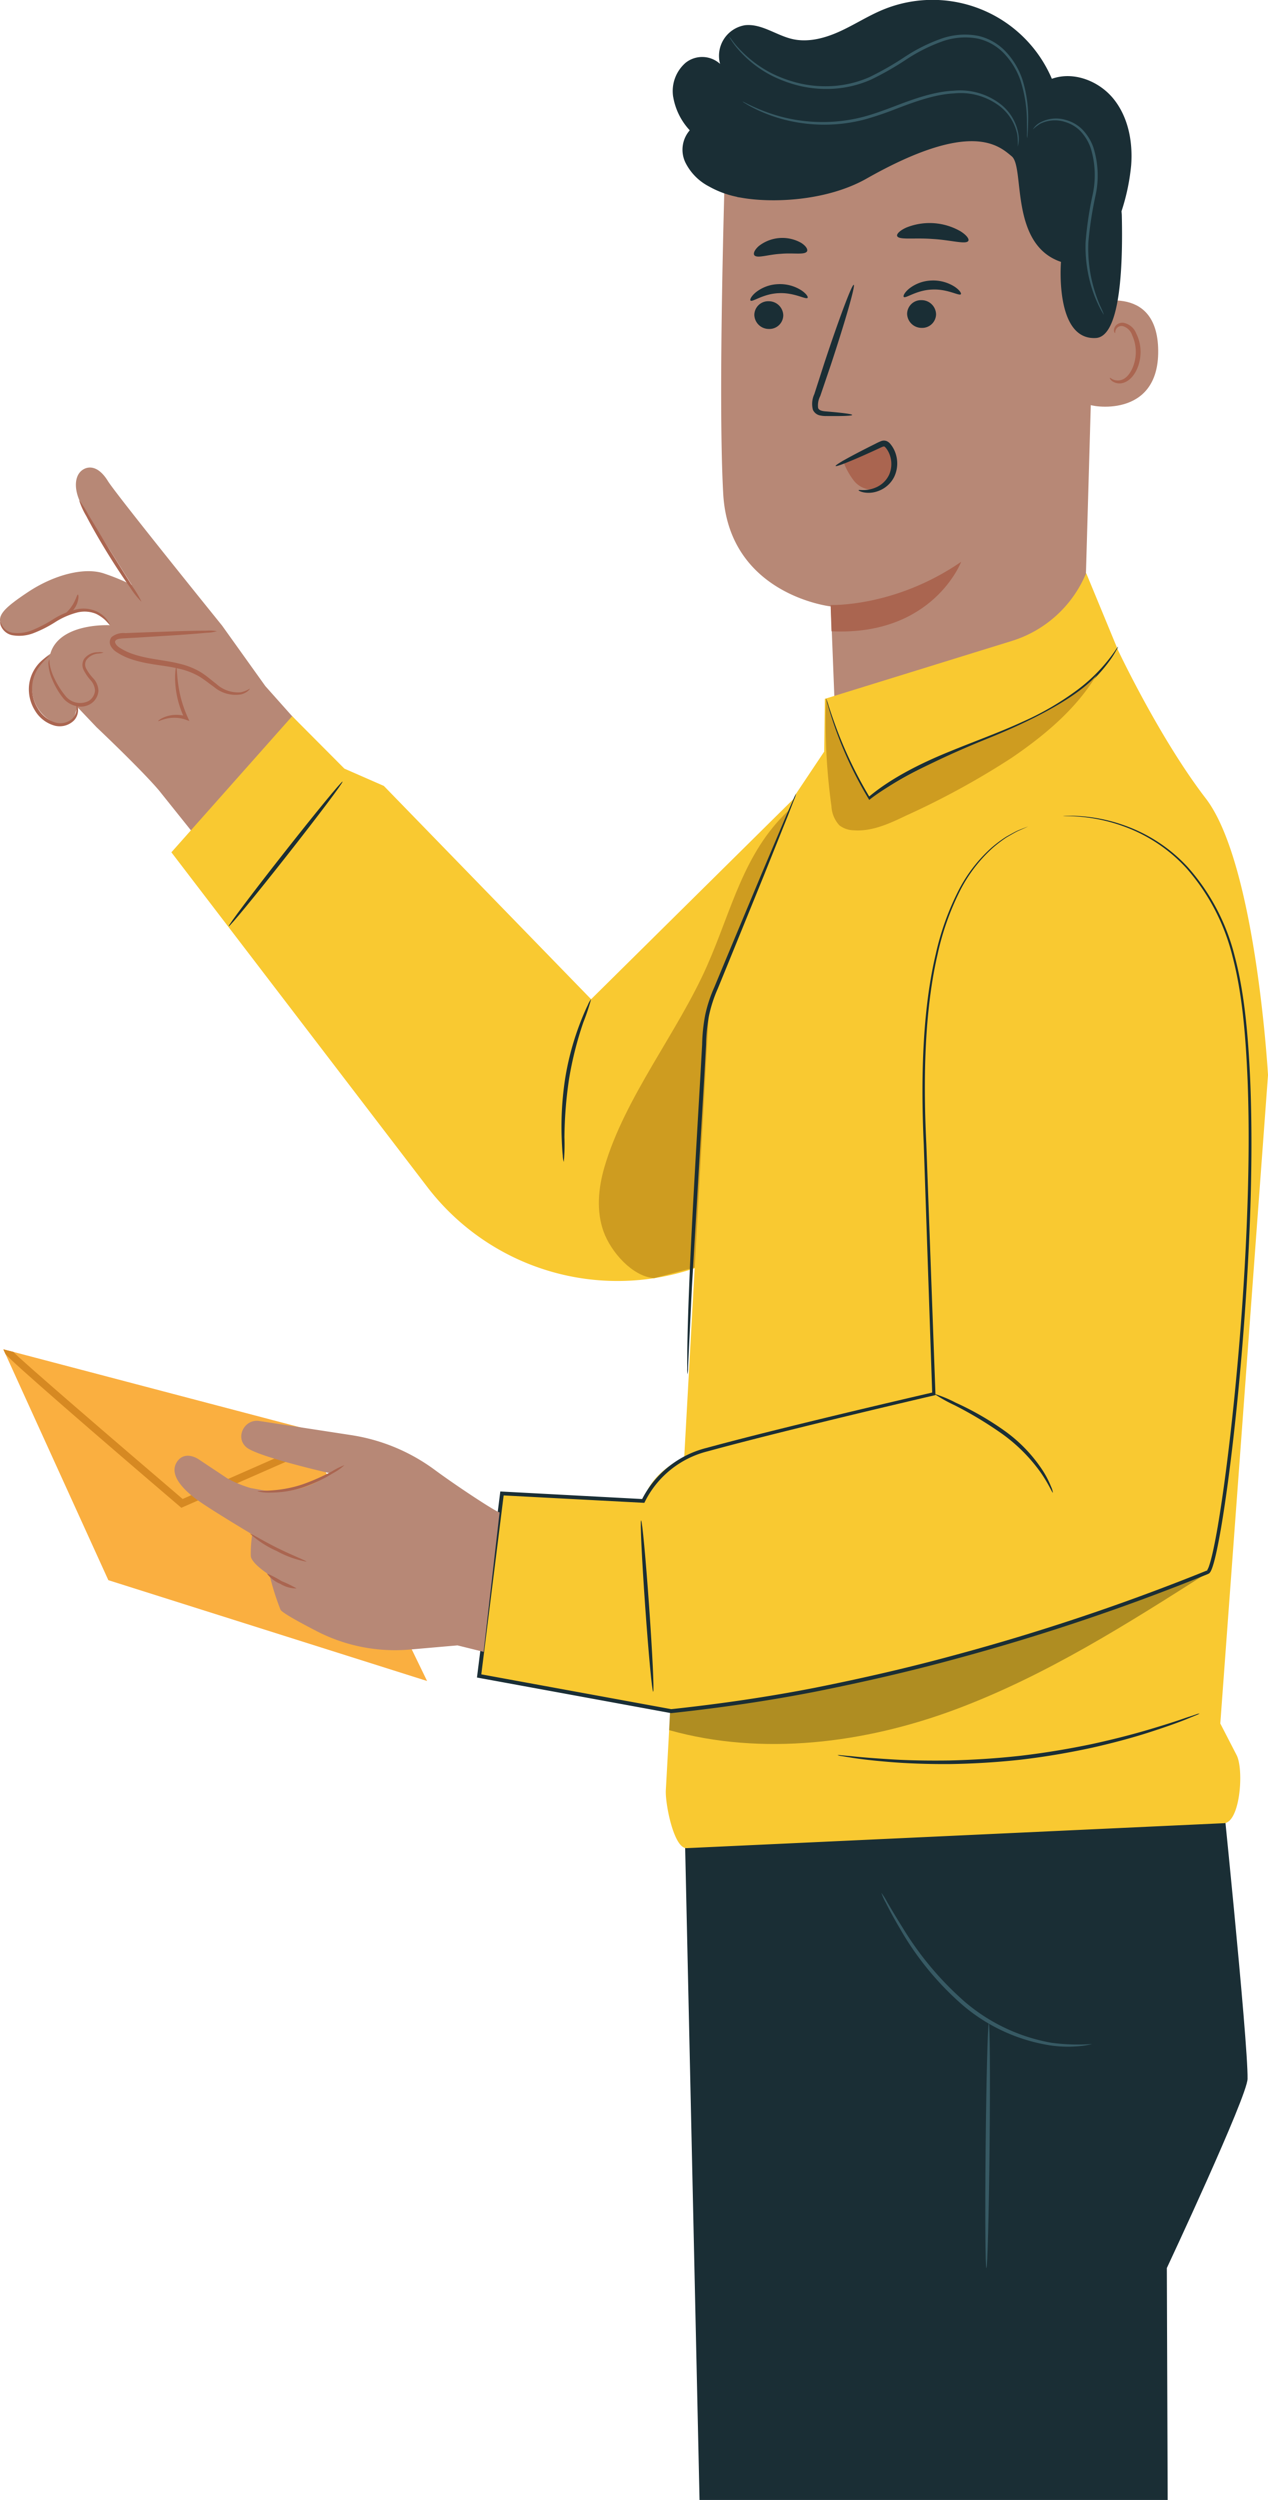 <svg id="Grupo_100" data-name="Grupo 100" xmlns="http://www.w3.org/2000/svg" xmlns:xlink="http://www.w3.org/1999/xlink" width="231.444" height="456.215" viewBox="0 0 231.444 456.215">
  <defs>
    <clipPath id="clip-path">
      <rect id="Rectángulo_138" data-name="Rectángulo 138" width="231.444" height="456.215" fill="none"/>
    </clipPath>
    <clipPath id="clip-path-3">
      <rect id="Rectángulo_136" data-name="Rectángulo 136" width="98.752" height="40.835" fill="none"/>
    </clipPath>
  </defs>
  <g id="Grupo_99" data-name="Grupo 99" clip-path="url(#clip-path)">
    <g id="Grupo_98" data-name="Grupo 98">
      <g id="Grupo_97" data-name="Grupo 97" clip-path="url(#clip-path)">
        <path id="Trazado_336" data-name="Trazado 336" d="M93.5,368.015l-2.774-125.78,97.721-8.146s5.206,50.342,5.082,57.079c-.058,3.209-14.734,34.526-14.734,34.526l.153,42.322Z" transform="translate(34.184 88.201)" fill="#1a2e35"/>
        <path id="Trazado_337" data-name="Trazado 337" d="M116.845,250.882a10.078,10.078,0,0,0,.815,1.82c.573,1.147,1.442,2.788,2.61,4.764a54,54,0,0,0,11.345,13.857,32.3,32.3,0,0,0,16.209,7.435,22.8,22.8,0,0,0,5.453.089,13.686,13.686,0,0,0,1.464-.224c.332-.066.5-.112.5-.136a36.249,36.249,0,0,1-7.344-.231,33.219,33.219,0,0,1-15.821-7.481A58.056,58.056,0,0,1,120.7,257.2c-1.217-1.93-2.152-3.527-2.8-4.632a11.155,11.155,0,0,0-1.06-1.687" transform="translate(44.024 94.528)" fill="#375a64"/>
        <path id="Trazado_338" data-name="Trazado 338" d="M161.243,131.427l-44.119,11.486-1.5-38.429S97,102.4,95.981,83.9s.377-61.118.377-61.118a64.369,64.369,0,0,1,64.964,5.367l2.832,1.994Z" transform="translate(36.024 6.186)" fill="#b78876"/>
        <path id="Trazado_339" data-name="Trazado 339" d="M110.12,82.349s11.734.453,23.829-7.885c0,0-5.134,13.56-23.668,12.68Z" transform="translate(41.491 28.057)" fill="#aa6550"/>
        <path id="Trazado_340" data-name="Trazado 340" d="M144.333,40.59c.31-.15,12.554-4.3,12.688,8.364s-12.61,10.191-12.636,9.827-.052-18.191-.052-18.191" transform="translate(54.382 15.004)" fill="#b78876"/>
        <path id="Trazado_341" data-name="Trazado 341" d="M147.148,52.828c.055-.041.223.153.6.319a2.2,2.2,0,0,0,1.649.015c1.333-.505,2.437-2.641,2.474-4.925a7.29,7.29,0,0,0-.651-3.153,2.553,2.553,0,0,0-1.678-1.677,1.124,1.124,0,0,0-1.3.62c-.167.355-.083.607-.15.631-.034.032-.274-.209-.178-.734a1.4,1.4,0,0,1,.49-.8,1.667,1.667,0,0,1,1.217-.336,3.1,3.1,0,0,1,2.325,1.939,7.5,7.5,0,0,1,.8,3.523c-.054,2.553-1.334,4.956-3.16,5.5a2.359,2.359,0,0,1-2.022-.314c-.4-.308-.465-.591-.421-.614" transform="translate(55.439 16.119)" fill="#aa6550"/>
        <path id="Trazado_342" data-name="Trazado 342" d="M100.005,42.429a2.643,2.643,0,0,0,2.661,2.557,2.529,2.529,0,0,0,2.623-2.5,2.646,2.646,0,0,0-2.659-2.558,2.532,2.532,0,0,0-2.626,2.5" transform="translate(37.68 15.045)" fill="#1a2e35"/>
        <path id="Trazado_343" data-name="Trazado 343" d="M99.517,40.663c.343.33,2.281-1.236,5.124-1.351,2.839-.154,4.988,1.22,5.283.859.145-.161-.216-.768-1.152-1.392a7.248,7.248,0,0,0-4.247-1.112,6.96,6.96,0,0,0-4.06,1.5c-.845.708-1.115,1.344-.947,1.491" transform="translate(37.479 14.189)" fill="#1a2e35"/>
        <path id="Trazado_344" data-name="Trazado 344" d="M120.261,42.287a2.643,2.643,0,0,0,2.661,2.557,2.529,2.529,0,0,0,2.623-2.5,2.647,2.647,0,0,0-2.66-2.559,2.531,2.531,0,0,0-2.624,2.5" transform="translate(45.312 14.991)" fill="#1a2e35"/>
        <path id="Trazado_345" data-name="Trazado 345" d="M119.834,40.182c.343.33,2.284-1.236,5.126-1.349,2.839-.156,4.988,1.218,5.281.856.145-.16-.212-.767-1.152-1.391a7.257,7.257,0,0,0-4.246-1.112,6.96,6.96,0,0,0-4.06,1.5c-.844.708-1.115,1.344-.949,1.491" transform="translate(45.134 14.008)" fill="#1a2e35"/>
        <path id="Trazado_346" data-name="Trazado 346" d="M114.986,61.5c.007-.162-1.775-.392-4.654-.636-.73-.044-1.422-.16-1.567-.65a3.7,3.7,0,0,1,.394-2.173q.911-2.679,1.911-5.62c2.646-8,4.528-14.564,4.2-14.668s-2.73,6.3-5.375,14.3q-.952,2.957-1.82,5.65a4.2,4.2,0,0,0-.255,2.865,1.819,1.819,0,0,0,1.239,1.011,4.946,4.946,0,0,0,1.24.12c2.888.032,4.677-.032,4.681-.194" transform="translate(40.561 14.223)" fill="#1a2e35"/>
        <path id="Trazado_347" data-name="Trazado 347" d="M118.947,31.939c.314.761,3.138.274,6.49.533,3.358.193,6.09,1.055,6.5.343.183-.34-.317-1.048-1.436-1.75a11.322,11.322,0,0,0-9.9-.668c-1.2.547-1.794,1.18-1.658,1.542" transform="translate(44.81 11.139)" fill="#1a2e35"/>
        <path id="Trazado_348" data-name="Trazado 348" d="M100.031,34.7c.527.624,2.458-.129,4.812-.262,2.35-.215,4.369.248,4.8-.446.187-.337-.154-.971-1.053-1.545a6.977,6.977,0,0,0-7.743.571c-.8.7-1.049,1.375-.815,1.681" transform="translate(37.658 11.881)" fill="#1a2e35"/>
        <path id="Trazado_349" data-name="Trazado 349" d="M89.261,17.675a6.837,6.837,0,0,1,2.262-6.211,4.85,4.85,0,0,1,6.3.2A5.659,5.659,0,0,1,102.387,4.6c3.01-.321,5.681,1.849,8.631,2.525,2.88.659,5.905-.147,8.6-1.366S124.8,2.911,127.53,1.78a23.683,23.683,0,0,1,30.855,12.6c3.991-1.437,8.678.421,11.32,3.743s3.474,7.8,3.156,12.026a38.449,38.449,0,0,1-1.761,8.394c.011.237.044.469.05.708.242,10.183-.4,22.181-4.735,22.432-7.561.439-6.365-13.892-6.365-13.892-9.441-3.191-6.574-17.25-8.986-19.261s-7.477-6.708-26.492,4.056c-7.384,4.18-17.426,4.488-22.958,3.479-.162-.028-.326-.045-.487-.077-.034-.008-.08-.011-.114-.019-.061-.012-.1-.043-.164-.058a17.517,17.517,0,0,1-5.075-1.9,9.869,9.869,0,0,1-4.3-4.393,5.4,5.4,0,0,1,.814-5.838,11.865,11.865,0,0,1-3.022-6.106" transform="translate(33.609 0)" fill="#1a2e35"/>
        <path id="Trazado_350" data-name="Trazado 350" d="M112.009,62.361a12.7,12.7,0,0,0,1.787,3.161,4.294,4.294,0,0,0,3.127,1.641,3.854,3.854,0,0,0,3.183-1.915,6.164,6.164,0,0,0,.75-3.743c-.1-1.166-.7-2.537-1.864-2.626a2.914,2.914,0,0,0-1.4.372l-6,2.736" transform="translate(42.048 22.183)" fill="#aa6550"/>
        <path id="Trazado_351" data-name="Trazado 351" d="M114.968,67.456c.023-.193,1.386.295,3.238-.541a4.656,4.656,0,0,0,2.365-2.341,4.9,4.9,0,0,0-.091-4,4.414,4.414,0,0,0-.57-.891c-.253-.242-.208-.233-.469-.183-.246.077-.64.284-.962.425l-.984.452c-1.285.584-2.447,1.1-3.43,1.512-1.967.832-3.216,1.279-3.281,1.143s1.066-.829,2.948-1.838c.94-.505,2.069-1.089,3.329-1.724l.969-.485a11.041,11.041,0,0,1,1.095-.507,1.432,1.432,0,0,1,.907-.012,1.683,1.683,0,0,1,.7.5,5.189,5.189,0,0,1,.735,1.128,5.726,5.726,0,0,1,.022,4.892,5.229,5.229,0,0,1-2.99,2.637,4.917,4.917,0,0,1-2.641.215c-.613-.134-.906-.328-.885-.39" transform="translate(41.741 22.005)" fill="#1a2e35"/>
        <path id="Trazado_352" data-name="Trazado 352" d="M148.667,22.237A11.092,11.092,0,0,0,148.58,20a8.74,8.74,0,0,0-3.114-5.073,11.782,11.782,0,0,0-8.447-2.4c-3.423.175-7.013,1.455-10.721,2.883a58.362,58.362,0,0,1-5.532,1.864,29.124,29.124,0,0,1-5.383.889,29.408,29.408,0,0,1-9.167-.811,28.254,28.254,0,0,1-5.809-2.175,16.8,16.8,0,0,1-1.47-.823,2.463,2.463,0,0,1-.486-.332c.029-.05.724.365,2.05.964a31.265,31.265,0,0,0,5.806,1.992,29.985,29.985,0,0,0,9.039.684,29.269,29.269,0,0,0,5.281-.9c1.8-.486,3.617-1.155,5.48-1.859,3.7-1.425,7.367-2.722,10.885-2.873a12.069,12.069,0,0,1,8.725,2.6,8.761,8.761,0,0,1,3.074,5.334,5.1,5.1,0,0,1-.124,2.273" transform="translate(37.095 4.521)" fill="#375a64"/>
        <path id="Trazado_353" data-name="Trazado 353" d="M149.9,51.493c-.017.01-.106-.121-.26-.379s-.369-.644-.625-1.155a23.706,23.706,0,0,1-1.67-4.537,25.355,25.355,0,0,1-.782-7.132,63.491,63.491,0,0,1,1.285-8.667,16.853,16.853,0,0,0-.347-8.5,8.613,8.613,0,0,0-1.91-3.147,6.493,6.493,0,0,0-2.733-1.63,6.08,6.08,0,0,0-4.561.311,8.746,8.746,0,0,0-1.378,1.056,3.517,3.517,0,0,1,1.272-1.239,6.148,6.148,0,0,1,4.775-.5,6.8,6.8,0,0,1,2.946,1.682,8.957,8.957,0,0,1,2.061,3.295,17.044,17.044,0,0,1,.413,8.763,68.3,68.3,0,0,0-1.32,8.6,26.166,26.166,0,0,0,.654,7.022,27.647,27.647,0,0,0,1.488,4.539,16.848,16.848,0,0,1,.693,1.622" transform="translate(51.587 5.921)" fill="#375a64"/>
        <path id="Trazado_354" data-name="Trazado 354" d="M151.058,23.464a3.782,3.782,0,0,1-.023-.743c0-.54-.007-1.246-.012-2.124a24.636,24.636,0,0,0-1.181-7.649,13.605,13.605,0,0,0-2.672-4.561,9.562,9.562,0,0,0-5.1-3.066,12.545,12.545,0,0,0-6.61.553,30.672,30.672,0,0,0-6.494,3.284,54.646,54.646,0,0,1-6.421,3.658,20.088,20.088,0,0,1-6.709,1.648,21.415,21.415,0,0,1-6.23-.5,23.918,23.918,0,0,1-5.115-1.857A20.5,20.5,0,0,1,98.32,7.282a12.784,12.784,0,0,1-1.283-1.707,3.9,3.9,0,0,1-.385-.635,3.684,3.684,0,0,1,.476.571,15.963,15.963,0,0,0,1.351,1.63,21.31,21.31,0,0,0,6.183,4.623,24.1,24.1,0,0,0,5.042,1.761,21.165,21.165,0,0,0,6.1.436,19.756,19.756,0,0,0,6.525-1.634,55.51,55.51,0,0,0,6.352-3.633,30.75,30.75,0,0,1,6.614-3.328,12.973,12.973,0,0,1,6.887-.537,9.993,9.993,0,0,1,5.33,3.255,13.872,13.872,0,0,1,2.7,4.738,23.5,23.5,0,0,1,1.03,7.773c-.014.927-.056,1.644-.091,2.13a3.83,3.83,0,0,1-.085.739" transform="translate(36.416 1.724)" fill="#375a64"/>
        <path id="Trazado_355" data-name="Trazado 355" d="M104.119,164.382,48.43,101.852l-7.9-11.047S21.262,66.967,19.7,64.442c-1.8-2.919-3.642-2.752-4.671-2.014-1.607,1.148-1.516,3.947-.047,6.5.508.883,9.077,14.477,9.077,14.477a37.912,37.912,0,0,0-4.93-2.049c-3.6-1.307-9.253.171-14.025,3.343S-.723,89.179.423,91.09a2.836,2.836,0,0,0,2.094,1.246A8.086,8.086,0,0,0,7.1,91.246c9.435-5.632,11.707-1.9,11.707-1.9l1.261,1.4S13,90.345,10.113,94.112a5.4,5.4,0,0,0-.931,1.863,7.178,7.178,0,0,0,.35,12.379c1.063.585,2.515.841,3.4.011a3.816,3.816,0,0,0,.86-1.692,5.769,5.769,0,0,1,.376-.944l3.464,3.643s8.218,7.769,11.412,11.554l49.173,61.438c6.39,9.273,16.063,16.948,25.221,10.395,9.962-7.128,9.139-19.515.682-28.376" transform="translate(0 23.35)" fill="#b78876"/>
        <path id="Trazado_356" data-name="Trazado 356" d="M39.989,94.129c-1.19,1.279-3.307,1.14-4.866.351s-2.8-2.083-4.3-2.981c-4.476-2.689-10.559-1.528-14.9-4.428-.606-.4-1.225-1.093-.96-1.769.246-.628,1.063-.757,1.736-.79l17.275-.847" transform="translate(5.615 31.524)" fill="#b78876"/>
        <path id="Trazado_357" data-name="Trazado 357" d="M34.109,83.693a6.949,6.949,0,0,0-1.878-.1c-1.206,0-2.948.033-5.1.094l-7.56.264-2.185.091a3.424,3.424,0,0,0-2.493.71,1.458,1.458,0,0,0-.164,1.627,2.983,2.983,0,0,0,.947,1.052,11.39,11.39,0,0,0,2.262,1.176c3.215,1.21,6.413,1.24,9.121,1.9a13.03,13.03,0,0,1,3.657,1.352c1.052.607,1.951,1.375,2.853,2a6.091,6.091,0,0,0,4.973,1.36c1.257-.34,1.623-1.062,1.581-1.062a5.058,5.058,0,0,1-1.658.684,5.9,5.9,0,0,1-4.486-1.548c-.847-.633-1.721-1.441-2.844-2.137a13.458,13.458,0,0,0-3.863-1.532c-2.81-.726-6.007-.805-8.974-1.937a10.634,10.634,0,0,1-2.049-1.053c-.592-.409-.91-1-.621-1.254.271-.329,1.064-.369,1.8-.4l2.182-.124,7.55-.475c2.148-.15,3.887-.289,5.086-.406a6.9,6.9,0,0,0,1.859-.284" transform="translate(5.484 31.496)" fill="#aa6550"/>
        <path id="Trazado_358" data-name="Trazado 358" d="M20.063,83.706a7.147,7.147,0,0,0-2.524-2.075,5.514,5.514,0,0,0-3.443-.252,14.124,14.124,0,0,0-4.019,1.754,22.538,22.538,0,0,1-4.066,2.051,7.259,7.259,0,0,1-3.754.344A2.829,2.829,0,0,1,.236,83.985a1.675,1.675,0,0,1-.207-.909c.061-.017.136.307.425.792a2.662,2.662,0,0,0,1.892,1.218,7.172,7.172,0,0,0,3.472-.457,24.8,24.8,0,0,0,3.939-2.047,13.7,13.7,0,0,1,4.22-1.777,5.767,5.767,0,0,1,3.75.419,5.129,5.129,0,0,1,1.933,1.647c.34.5.435.821.4.836" transform="translate(0.007 30.395)" fill="#aa6550"/>
        <path id="Trazado_359" data-name="Trazado 359" d="M10.485,66.3a18.076,18.076,0,0,1,1.722,2.692c1.133,1.875,2.484,4.111,3.978,6.581,1.53,2.448,2.915,4.663,4.075,6.522a17.779,17.779,0,0,1,1.625,2.751,14.381,14.381,0,0,1-2-2.5c-1.152-1.6-2.667-3.873-4.245-6.439s-2.917-4.943-3.829-6.694A14.42,14.42,0,0,1,10.485,66.3" transform="translate(3.948 24.981)" fill="#aa6550"/>
        <path id="Trazado_360" data-name="Trazado 360" d="M16.471,86.516a3.925,3.925,0,0,1-.984.183,2.966,2.966,0,0,0-2.16,1.2,1.587,1.587,0,0,0,0,1.572,8.377,8.377,0,0,0,1.221,1.687,3.585,3.585,0,0,1,1,2.339,3.047,3.047,0,0,1-1.411,2.368,3.456,3.456,0,0,1-2.711.4,4.321,4.321,0,0,1-2.185-1.274A14.035,14.035,0,0,1,7.126,91.46a8.266,8.266,0,0,1-.7-2.678,1.855,1.855,0,0,1,.145-1.009c.056.011.006.363.1.983a9.79,9.79,0,0,0,.862,2.52A15.031,15.031,0,0,0,9.67,94.594a3.426,3.426,0,0,0,4.115.738,2.453,2.453,0,0,0,1.136-1.86,3.059,3.059,0,0,0-.837-1.95,8.465,8.465,0,0,1-1.246-1.841,2.062,2.062,0,0,1,.107-2.022,3.1,3.1,0,0,1,2.515-1.206,2.6,2.6,0,0,1,1.011.063" transform="translate(2.421 32.572)" fill="#aa6550"/>
        <path id="Trazado_361" data-name="Trazado 361" d="M12.371,95.533c.023-.021.278.223.4.818a2.783,2.783,0,0,1-.717,2.385,3.711,3.711,0,0,1-3.562.928A6.07,6.07,0,0,1,4.932,96.9a7.35,7.35,0,0,1-1.09-4.37,7.028,7.028,0,0,1,1.227-3.464,6.661,6.661,0,0,1,1.74-1.744c.486-.321.792-.428.81-.4a11.561,11.561,0,0,0-2.173,2.386,6.832,6.832,0,0,0,.028,7.252,5.639,5.639,0,0,0,3.164,2.536,3.291,3.291,0,0,0,3.1-.677,2.634,2.634,0,0,0,.79-2.034c-.037-.544-.205-.826-.156-.851" transform="translate(1.44 32.749)" fill="#aa6550"/>
        <path id="Trazado_362" data-name="Trazado 362" d="M20.97,98.276c-.034-.047.4-.45,1.316-.79a6.032,6.032,0,0,1,3.909-.04l-.376.419a17.749,17.749,0,0,1-.826-2.007c-1.385-4.008-.867-7.494-.715-7.444.2,0-.022,3.384,1.318,7.238.237.7.5,1.356.774,1.954l.3.661-.675-.244a6.318,6.318,0,0,0-3.6-.168c-.892.218-1.384.5-1.426.423" transform="translate(7.9 33.312)" fill="#aa6550"/>
        <path id="Trazado_363" data-name="Trazado 363" d="M11.094,78.807c.168-.017.248,1.29-.635,2.547S8.336,83,8.293,82.836c-.081-.167.891-.739,1.643-1.845.774-1.089.973-2.2,1.158-2.184" transform="translate(3.123 29.693)" fill="#aa6550"/>
        <path id="Trazado_364" data-name="Trazado 364" d="M151.009,95.462,99.331,146.581,61.5,107.655,54.3,104.5l-9.529-9.571L22.72,119.77l46.706,61.069a43.73,43.73,0,0,0,65.342,4.662l39.762-38.967" transform="translate(8.561 35.768)" fill="#f9c931"/>
        <path id="Trazado_365" data-name="Trazado 365" d="M74.861,162.135a35.236,35.236,0,0,0,.116-4.454,75.374,75.374,0,0,1,.84-10.658,62.867,62.867,0,0,1,2.61-10.356,40.572,40.572,0,0,0,1.417-4.221,3.923,3.923,0,0,0-.593,1.048c-.344.691-.792,1.715-1.3,3a50.493,50.493,0,0,0-2.843,10.417,58.035,58.035,0,0,0-.637,10.775c.051,1.38.117,2.493.2,3.262a3.936,3.936,0,0,0,.191,1.188" transform="translate(28.048 49.903)" fill="#1a2e35"/>
        <path id="Trazado_366" data-name="Trazado 366" d="M113.916,107.494c-8.173,7.8-10.21,17.905-14.767,28.243C93.782,147.912,84.115,159.743,80.4,172.52c-1.111,3.816-1.494,7.988-.145,11.727s5.273,8.215,9.238,8.5l8.312-2.185Z" transform="translate(29.913 40.502)" fill="#ce9c20"/>
        <path id="Trazado_367" data-name="Trazado 367" d="M30.328,130.005c.156.123,4.933-5.69,10.669-12.982S51.258,103.721,51.1,103.6s-4.932,5.689-10.669,12.982-10.261,13.3-10.106,13.425" transform="translate(11.426 39.034)" fill="#1a2e35"/>
        <path id="Trazado_368" data-name="Trazado 368" d="M55.429,193.3l22.363,46.082-58.18-18.4L.437,178.839Z" transform="translate(0.164 67.384)" fill="#faaf40"/>
        <path id="Trazado_369" data-name="Trazado 369" d="M165,75.959l5.828,14.1s7.557,16.051,16,27.025c9.172,11.923,11.361,50.489,11.361,50.489L189.481,285.9l2.977,5.774c1.36,2.639.658,12.273-2.306,12.417l-98.068,4.554c-2.369.114-3.942-8.186-3.811-10.554l7.9-142.913,15.9-38.995,5.109-7.647.118-9.624,34.122-10.564A21.614,21.614,0,0,0,165,75.959" transform="translate(33.257 28.62)" fill="#f9c931"/>
        <g id="Grupo_96" data-name="Grupo 96" transform="translate(122.135 277.426)" opacity="0.3">
          <g id="Grupo_95" data-name="Grupo 95">
            <g id="Grupo_94" data-name="Grupo 94" clip-path="url(#clip-path-3)">
              <path id="Trazado_370" data-name="Trazado 370" d="M187.463,210.784c-14.9,9.5-29.931,19.063-46.48,25.243s-35.261,8.548-52.272,3.783l.54-12.3,93.712-26Z" transform="translate(-88.71 -201.503)"/>
            </g>
          </g>
        </g>
        <path id="Trazado_371" data-name="Trazado 371" d="M170.069,108.185s26.835-2.317,32.375,31.187-3.384,106.19-5.972,106.8c0,0-47.988,20.481-97.916,25.353L63.52,265.1l4.169-33.3,25.784,1.36s1.136-6.435,10.846-9.146c14.012-3.911,42.2-10.4,42.2-10.4S145.264,180.2,145,170.4s-3.664-52.36,18.715-60.324" transform="translate(23.933 40.75)" fill="#f9c931"/>
        <path id="Trazado_372" data-name="Trazado 372" d="M111,105.172a6.338,6.338,0,0,0-.49,1l-1.276,2.919c-1.107,2.613-2.66,6.28-4.568,10.782-1.912,4.583-4.177,10.008-6.69,16.026q-.94,2.263-1.925,4.636a25.3,25.3,0,0,0-1.654,5.025A31.982,31.982,0,0,0,93.83,151q-.153,2.751-.308,5.576c-.876,15.062-1.678,28.7-2.061,38.584-.2,4.941-.307,8.941-.341,11.707q-.008,1.995-.012,3.185a6.467,6.467,0,0,0,.047,1.111,6.45,6.45,0,0,0,.1-1.108q.054-1.19.147-3.179c.138-2.835.332-6.81.569-11.692.585-9.933,1.385-23.536,2.269-38.568q.155-2.825.306-5.579a31.639,31.639,0,0,1,.54-5.335,24.783,24.783,0,0,1,1.6-4.908q.973-2.373,1.9-4.645c2.459-6.039,4.676-11.484,6.548-16.084,1.819-4.538,3.3-8.233,4.358-10.868q.721-1.861,1.151-2.97a6.376,6.376,0,0,0,.357-1.053" transform="translate(34.328 39.627)" fill="#1a2e35"/>
        <path id="Trazado_373" data-name="Trazado 373" d="M109.51,95.161a7.632,7.632,0,0,0,.3,1.425c.234.917.61,2.254,1.17,3.924a69.119,69.119,0,0,0,6.069,13.191l.19.321.288-.241c3.838-3.215,9.03-5.912,14.738-8.232,4.725-1.944,9.325-3.6,13.359-5.509a50.389,50.389,0,0,0,10.141-6.084,28.35,28.35,0,0,0,5.551-5.725A16.177,16.177,0,0,0,162.48,86.4a3,3,0,0,0,.34-.676c-.073-.045-.567.876-1.731,2.336a30.581,30.581,0,0,1-5.639,5.493,52.345,52.345,0,0,1-10.108,5.884c-4.012,1.855-8.608,3.492-13.355,5.444-5.733,2.331-11,5.091-14.873,8.408l.476.08a75.714,75.714,0,0,1-6.259-12.989c-.609-1.644-1.039-2.957-1.334-3.855a8.363,8.363,0,0,0-.487-1.369" transform="translate(41.259 32.3)" fill="#1a2e35"/>
        <path id="Trazado_374" data-name="Trazado 374" d="M163.82,110.089s-.633.233-1.855.727c-.6.275-1.311.682-2.16,1.155A23.112,23.112,0,0,0,157.1,114a27.027,27.027,0,0,0-5.785,7.414,48.9,48.9,0,0,0-4.355,12.026c-2.222,9.381-2.8,21.193-2.177,34.666.458,13.486.978,28.761,1.548,45.525l.226-.3c-8.546,1.981-17.583,4.121-27.01,6.447-4.711,1.169-9.522,2.38-14.4,3.708a18.185,18.185,0,0,0-11.871,9.54l.322-.2-25.783-1.373-.322-.017-.041.321c-1.331,10.612-2.74,21.836-4.177,33.295l-.041.335.33.061,32.6,5.981c.816.15,1.633.3,2.436.446l.051.01.05,0c8.985-.965,17.824-2.25,26.449-3.943,8.616-1.729,17.057-3.661,25.25-5.9a400.6,400.6,0,0,0,46.308-15.563l-.054.018a1.062,1.062,0,0,0,.262-.151,1.1,1.1,0,0,0,.124-.149,1.452,1.452,0,0,0,.167-.281,5.02,5.02,0,0,0,.227-.536c.125-.352.23-.7.328-1.056.19-.7.355-1.407.505-2.109.3-1.407.558-2.811.8-4.212.475-2.8.878-5.579,1.25-8.334.734-5.507,1.335-10.912,1.85-16.2,1.024-10.57,1.71-20.661,2.1-30.186s.45-18.486.109-26.785c-.373-8.288-1.034-15.96-2.824-22.7a38.526,38.526,0,0,0-8.593-16.309,28.8,28.8,0,0,0-11.427-7.559,30.184,30.184,0,0,0-8.391-1.75,20.976,20.976,0,0,0-2.208-.045,6.446,6.446,0,0,0-.746.054s.252,0,.748,0,1.232.019,2.2.1a31.018,31.018,0,0,1,8.325,1.841,28.711,28.711,0,0,1,11.274,7.571,38.314,38.314,0,0,1,8.434,16.2c1.749,6.684,2.385,14.342,2.73,22.612.315,8.283.218,17.23-.18,26.743s-1.111,19.593-2.152,30.15c-.525,5.279-1.133,10.676-1.875,16.173-.374,2.748-.781,5.521-1.257,8.309-.24,1.393-.5,2.791-.8,4.183-.15.7-.314,1.389-.5,2.073-.1.341-.2.679-.314,1.005a4.438,4.438,0,0,1-.2.46.839.839,0,0,1-.106.184c-.015.018-.044.062-.044.062s0-.017.015-.007a.371.371,0,0,1,.058.171l-.094-.151a402.063,402.063,0,0,1-46.234,15.49c-8.181,2.234-16.605,4.159-25.2,5.882-8.608,1.687-17.423,2.967-26.383,3.928l.1,0-2.436-.446-32.6-5.975.289.394c1.43-11.46,2.833-22.685,4.159-33.3l-.362.3L93.563,233.5l.216.011.106-.206a17.539,17.539,0,0,1,11.434-9.19c4.87-1.33,9.676-2.547,14.383-3.721,9.419-2.341,18.45-4.5,26.989-6.493l.234-.054-.008-.241c-.611-16.764-1.169-32.038-1.66-45.522-.668-13.455-.132-25.223,2.031-34.571a48.951,48.951,0,0,1,4.256-11.981,27.083,27.083,0,0,1,5.675-7.4,23.439,23.439,0,0,1,2.657-2.049c.837-.482,1.541-.9,2.129-1.185,1.2-.519,1.816-.808,1.816-.808" transform="translate(23.826 40.741)" fill="#1a2e35"/>
        <path id="Trazado_375" data-name="Trazado 375" d="M87.212,232.784c.2-.014-.136-7.023-.745-15.654s-1.263-15.618-1.459-15.6.135,7.022.745,15.655,1.263,15.617,1.459,15.6" transform="translate(32.008 75.931)" fill="#1a2e35"/>
        <path id="Trazado_376" data-name="Trazado 376" d="M145.514,202.8a3.264,3.264,0,0,0-.324-1.1,17.455,17.455,0,0,0-1.419-2.787,27.265,27.265,0,0,0-7.1-7.433,53.577,53.577,0,0,0-8.905-5.119,22.858,22.858,0,0,0-3.925-1.62,27.116,27.116,0,0,0,3.7,2.075,70.151,70.151,0,0,1,8.707,5.241,30.349,30.349,0,0,1,7.1,7.134c1.47,2.137,2.051,3.661,2.168,3.611" transform="translate(46.66 69.603)" fill="#1a2e35"/>
        <path id="Trazado_377" data-name="Trazado 377" d="M111.024,234.72a2.459,2.459,0,0,0,.668.158l1.937.314c1.684.273,4.136.555,7.176.8s6.672.384,10.706.361c4.033-.061,8.467-.3,13.095-.815,4.627-.547,9-1.323,12.942-2.181,3.935-.892,7.443-1.845,10.345-2.782s5.23-1.757,6.807-2.4c.724-.3,1.323-.545,1.815-.746a2.576,2.576,0,0,0,.615-.306,2.451,2.451,0,0,0-.666.171l-1.86.618c-1.6.567-3.944,1.322-6.858,2.182s-6.416,1.769-10.338,2.621c-3.929.818-8.281,1.571-12.883,2.113-4.6.516-9.011.771-13.023.867-4.013.061-7.632-.017-10.663-.205s-5.485-.38-7.174-.567l-1.951-.18a2.462,2.462,0,0,0-.688-.015" transform="translate(41.832 85.571)" fill="#1a2e35"/>
        <path id="Trazado_378" data-name="Trazado 378" d="M159,89.38c-3.778,6.295-9.492,11.075-15.552,15.218a146.2,146.2,0,0,1-19.3,10.561c-3.039,1.462-6.262,2.953-9.622,2.682a4.4,4.4,0,0,1-2.554-.9,5.545,5.545,0,0,1-1.451-3.475,112.783,112.783,0,0,1-.99-19.684,70.9,70.9,0,0,0,7.89,18.52s5.313-4.612,21.727-11.25C155.818,94.312,159,89.38,159,89.38" transform="translate(41.241 33.677)" fill="#ce9c20"/>
        <path id="Trazado_379" data-name="Trazado 379" d="M130.827,312.835c.2,0,.458-9.987.581-22.308s.061-22.315-.138-22.316-.457,9.984-.58,22.309-.062,22.312.136,22.315" transform="translate(49.218 101.058)" fill="#375a64"/>
        <path id="Trazado_380" data-name="Trazado 380" d="M32.929,207.763l-.328-.281C18.386,195.344,1.175,180.46.81,179.66l-.363-.8,1.83.456c.821,1.039,18.761,16.483,30.89,26.839l24.556-10.809.553,1.261Z" transform="translate(0.168 67.392)" fill="#d68922"/>
        <path id="Trazado_381" data-name="Trazado 381" d="M23.636,195.741c1.033-1.475,2.755-1.243,4.213-.187l4.87,3.24a20.609,20.609,0,0,0,4.315,1.8l2.068.372a15.821,15.821,0,0,0,11.685-2.485l.832-.566s-13.334-3.025-15.358-4.758l-.061-.052c-2.02-1.8-.278-5.157,2.4-4.749L55.4,190.936a34.408,34.408,0,0,1,15.234,6.34c4.229,3.124,11.4,7.809,11.84,7.757l-2.92,25.454-4.768-1.18-8.712.761a31.139,31.139,0,0,1-17-3.363c-3.244-1.674-6.27-3.346-6.588-3.9a48.185,48.185,0,0,1-2-6.341s-3.3-2.058-3.425-3.463a22.469,22.469,0,0,1,.26-3.944s-8.442-5.013-10.64-6.752c-3.931-3.112-3.98-5.225-3.045-6.559" transform="translate(8.717 70.958)" fill="#b78876"/>
        <path id="Trazado_382" data-name="Trazado 382" d="M43.444,208.394a17.91,17.91,0,0,1-5.436-1.95,17.885,17.885,0,0,1-4.845-3.146c.092-.134,2.257,1.256,5.089,2.652s5.243,2.29,5.192,2.444" transform="translate(12.495 76.596)" fill="#aa6550"/>
        <path id="Trazado_383" data-name="Trazado 383" d="M40.814,211.3a5.65,5.65,0,0,1-2.983-.843,5.642,5.642,0,0,1-2.448-1.9,20.485,20.485,0,0,1,2.7,1.413,20.39,20.39,0,0,1,2.736,1.334" transform="translate(13.329 78.576)" fill="#aa6550"/>
        <path id="Trazado_384" data-name="Trazado 384" d="M50.009,194.2a9.683,9.683,0,0,1-2.029,1.435,27.385,27.385,0,0,1-5.423,2.587,19.058,19.058,0,0,1-5.937.991,7.981,7.981,0,0,1-2.478-.237c-.01-.206,3.845.224,8.241-1.276a37.462,37.462,0,0,0,5.405-2.4,12.961,12.961,0,0,1,2.221-1.1" transform="translate(12.864 73.17)" fill="#aa6550"/>
      </g>
    </g>
  </g>
</svg>
